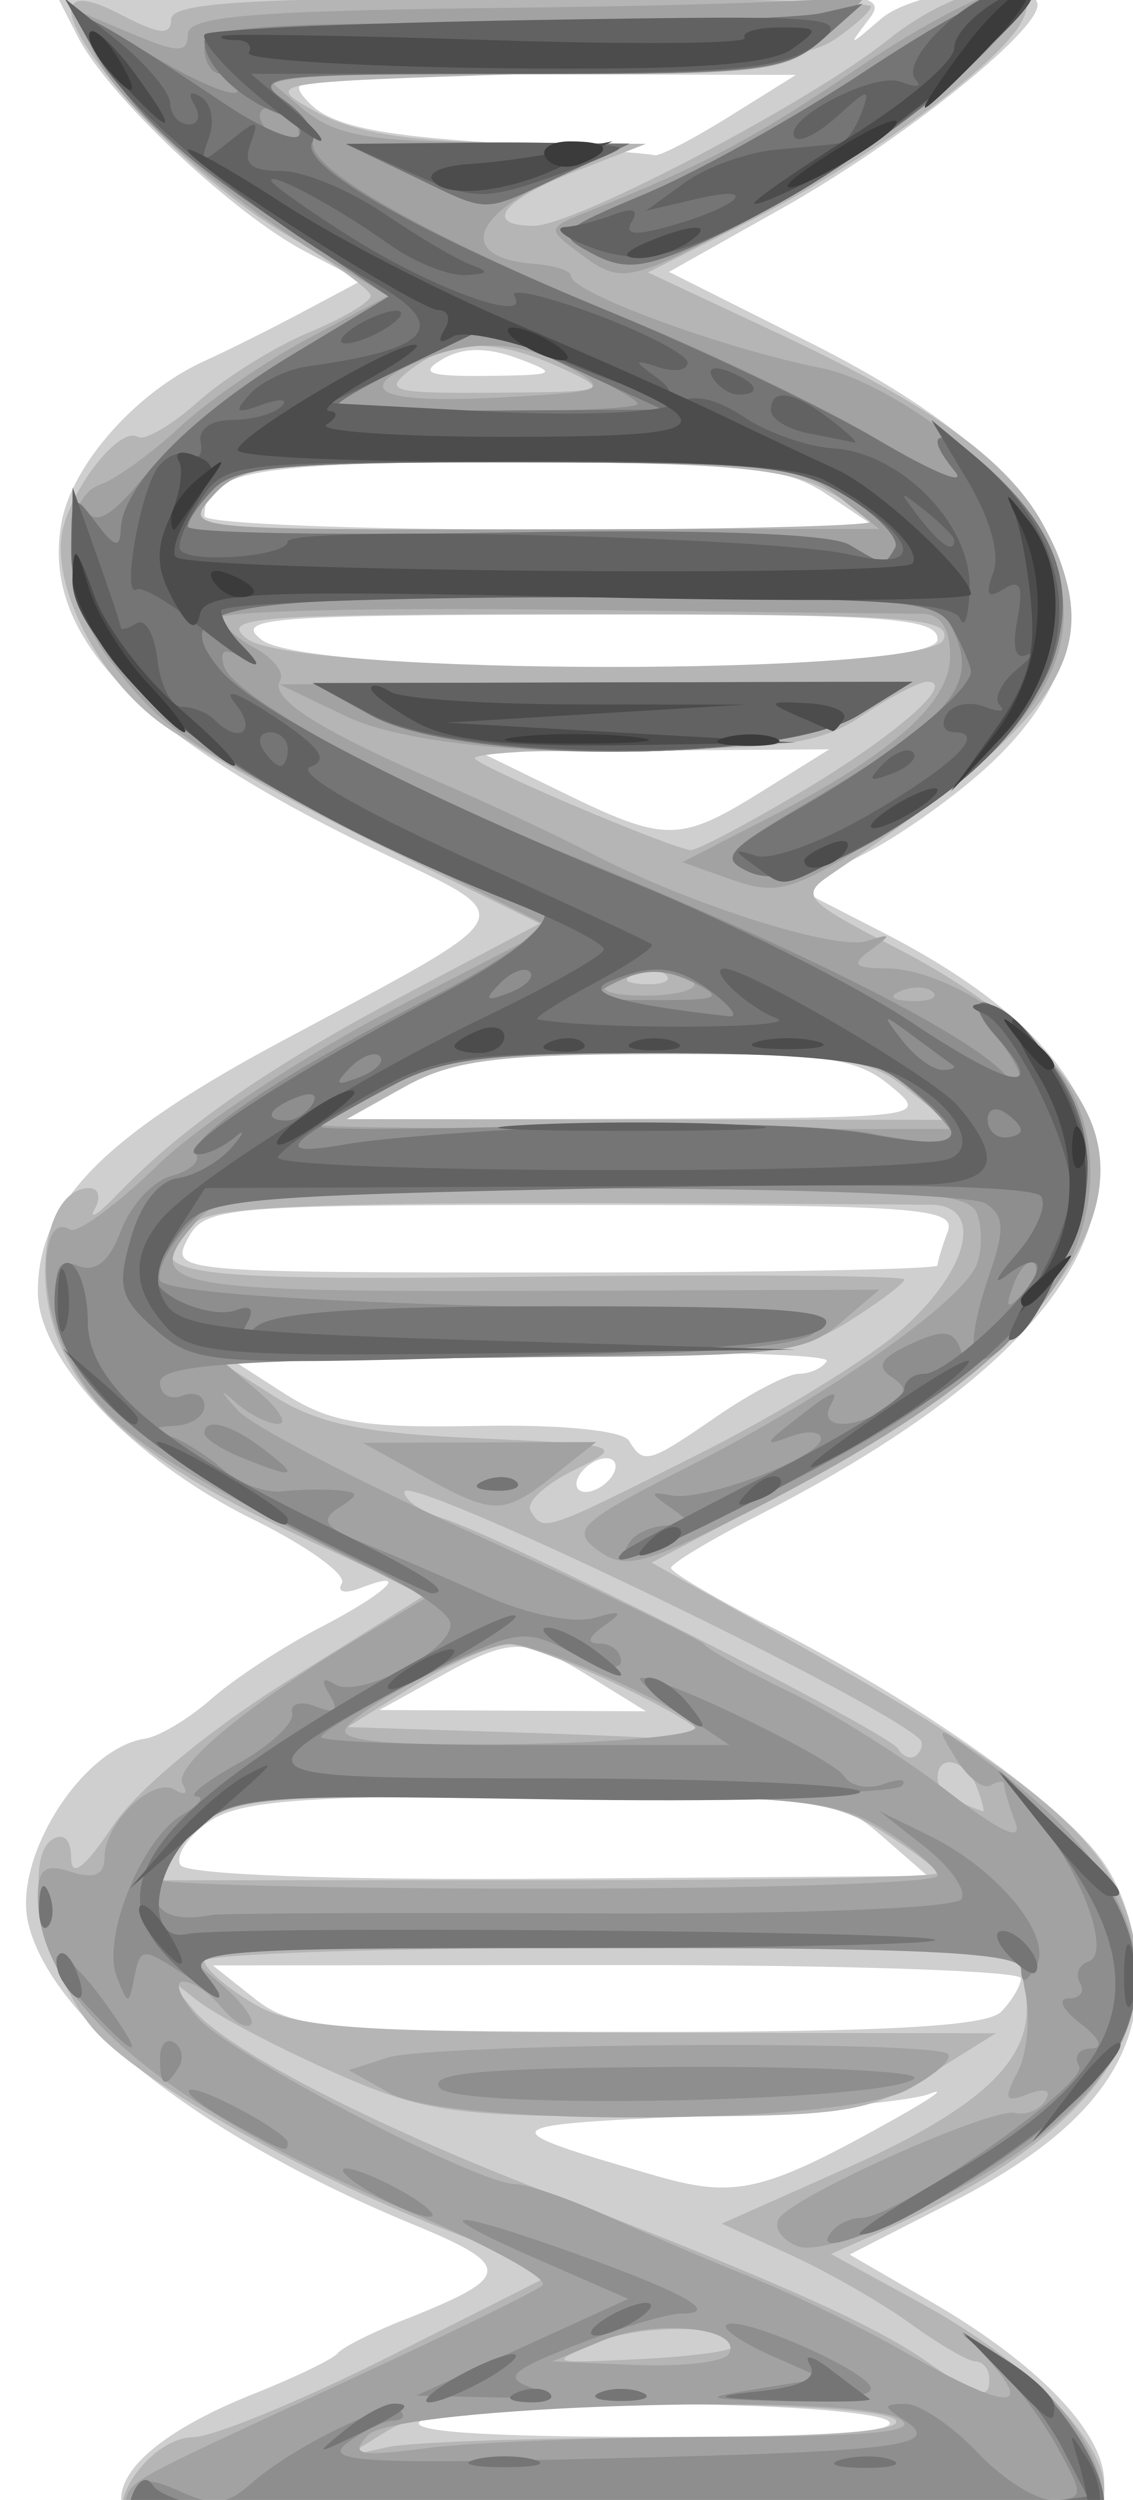 <?xml version="1.0" encoding="UTF-8" standalone="no"?>
<!-- Created with Inkscape (http://www.inkscape.org/) -->

<svg
   xmlns:svg="http://www.w3.org/2000/svg"
   xmlns="http://www.w3.org/2000/svg"
   version="1.1"
   width="68"
   height="150"
   id="svg2">
  <defs
     id="defs6" />
  <g
     transform="matrix(1,0,0,1.013,1.271,-0.634)"
     id="g2819">
    <path
       d="m 6,148.655 c 0,-1.981 2.911,-4.256 8,-6.252 2.475,-0.971 4.725,-2.047 5,-2.391 0.275,-0.344 2.075,-1.238 4,-1.986 6.517,-2.534 6.578,-3.177 0.531,-5.637 C 10.853,127.23 1.868,120.307 0.433,114.589 -0.538,110.719 3.639,104.17 7.435,103.612 c 0.844,-0.124 2.649,-1.194 4.012,-2.379 1.362,-1.185 4.294,-3.081 6.515,-4.214 4.023,-2.052 5.539,-3.533 2.374,-2.318 -0.916,0.352 -1.407,0.223 -1.092,-0.286 0.314,-0.509 -2.084,-2.215 -5.329,-3.792 C 6.726,87.132 1,81.155 1,77.145 1,71.92 4.83,68.018 15.5,62.37 30.589,54.383 30.178,55.204 21.215,50.936 6.857,44.099 1.171,38.234 2.424,31.554 3.067,28.125 6.925,23.832 11,22.009 c 1.375,-0.615 4.053,-1.935 5.951,-2.934 l 3.451,-1.816 -3.316,-1.715 C 12.695,13.274 5.209,6.306 3.398,2.802 L 1.949,0 27.097,0 C 50.897,0 52.172,0.094 50.89,1.75 49.599,3.417 49.633,3.417 51.596,1.75 53.737,-0.067 61,-0.707 61,0.922 61,2.543 52.72,9.048 45.69,12.95 l -6.81,3.78 8.541,4.231 c 15.854,7.854 19.664,16.509 10.903,24.771 -1.947,1.836 -5.385,4.28 -7.641,5.431 l -4.101,2.092 5.179,2.625 C 71.215,65.737 68.518,78.126 44.25,90.382 41.362,91.841 39,93.245 39,93.502 c 0,0.258 2.812,1.887 6.25,3.62 8.802,4.438 17.226,10.333 19.67,13.765 C 66.197,112.681 67,115.36 67,117.828 c 0,5.293 -3.442,9.357 -11.273,13.31 l -6.006,3.032 4.89,2.796 C 61.037,140.641 65,144.711 65,147.636 L 65,150 35.5,150 C 11.455,150 6,149.751 6,148.655 z M 52,144 c -0.825,-0.533 -7.125,-0.969 -14,-0.969 -6.875,0 -13.175,0.436 -14,0.969 -1.004,0.649 3.628,0.969 14,0.969 10.372,0 15.004,-0.321 14,-0.969 z m 0.5,-17.905 c 2.2,-1.217 3.1,-1.863 2,-1.436 -1.1,0.427 -7.4,1.016 -14,1.309 -12.343,0.547 -12.429,0.668 -2.5,3.511 4.885,1.399 6.562,1.008 14.5,-3.384 z M 58.8,119.8 c 0.66,-0.66 1.2,-1.56 1.2,-2 0,-0.44 -10.912,-0.79 -24.25,-0.778 L 11.5,117.044 14,119 c 2.294,1.794 4.194,1.957 23.05,1.978 C 51.726,120.994 57.943,120.657 58.8,119.8 z M 51.646,109.372 C 48.969,107.069 48.373,107 31.167,107 c -14.478,0 -18.132,0.287 -19.961,1.568 -1.232,0.863 -1.971,2.002 -1.643,2.532 0.358,0.58 9.416,0.9 22.718,0.803 l 22.122,-0.161 -2.757,-2.372 z M 34.226,99.996 C 30.24,97.566 29.445,97.566 25,100 l -3.5,1.916 8,0.038 8,0.038 -3.274,-1.996 z M 35.5,88 c 0.34,-0.55 0.168,-1 -0.382,-1 -0.55,0 -1.278,0.45 -1.618,1 -0.34,0.55 -0.168,1 0.382,1 0.55,0 1.278,-0.45 1.618,-1 z m 6.285,-3.5 c 2.023,-1.375 4.223,-2.5 4.888,-2.5 0.665,0 1.418,-0.338 1.674,-0.75 0.256,-0.412 -7.702,-0.617 -17.683,-0.455 l -18.148,0.295 3.287,2.081 c 2.727,1.727 4.714,2.053 11.66,1.917 4.889,-0.096 8.639,0.267 9.014,0.873 0.888,1.437 1.147,1.366 5.309,-1.462 z M 55,75.582 c 0,-0.23 0.273,-1.13 0.607,-2 C 56.149,72.168 53.814,72 33.642,72 12.094,72 11.022,72.091 10,74 8.944,75.973 9.24,76 31.965,76 44.634,76 55,75.812 55,75.582 z M 52.139,64.918 c -2.033,-1.652 -3.976,-1.912 -14,-1.876 C 28.564,63.076 25.879,63.426 23,65.016 l -3.5,1.932 17.5,-0.056 c 17.408,-0.056 17.488,-0.066 15.139,-1.974 z M 44.5,47.474 l 4,-2.464 -10.5,0.074 -10.5,0.074 5,2.408 c 6.185,2.979 7.024,2.973 12,-0.092 z M 55,38.5 c 0,-1.287 -3.014,-1.495 -21.25,-1.468 -18.903,0.028 -21.036,0.194 -19.309,1.5 C 17.352,40.733 55,40.704 55,38.5 z M 48.5,30 C 45.821,28.226 43.785,28.012 29.45,28.007 14.012,28 11,28.522 11,31.2 c 0,0.44 9.113,0.797 20.25,0.793 L 51.5,31.987 48.5,30 z M 29.788,21.85 c -1.826,-0.668 -3.296,-0.652 -4.5,0.049 -1.423,0.828 -0.869,1.03 2.712,0.992 4.154,-0.045 4.291,-0.125 1.788,-1.04 z M 42.5,7.526 46.5,5.062 31.036,5.031 C 16.31,5.001 15.655,5.084 17.317,6.75 18.622,8.059 21.387,8.645 28.281,9.075 33.352,9.391 37.725,9.726 38,9.819 c 0.275,0.094 2.3,-0.938 4.5,-2.293 z"
       id="path2835"
       style="fill:#cfcfcf" />
    <path
       d="m 6,149.434 c 0,-1.94 2.408,-4.435 4.285,-4.441 1.218,-0.004 6.637,-2.208 12.042,-4.899 l 9.827,-4.892 -5.827,-2.179 C 17.662,129.782 7.635,124.273 4.558,121.06 1.611,117.985 -0.065,110.776 1.886,109.571 2.546,109.162 3,109.611 3,110.673 c 0,1.218 0.801,0.612 2.502,-1.891 1.487,-2.188 5.805,-5.715 10.643,-8.692 l 8.141,-5.01 -7.393,-3.38 C 7.572,87.44 3.343,83.877 1.904,79.074 0.73,75.156 1.858,71 4.094,71 4.657,71 4.8,71.562 4.412,72.25 4.024,72.938 4.659,72.52 5.824,71.323 9.656,67.384 15.043,63.702 23.14,59.486 L 31.121,55.33 21.31,50.59 C 15.915,47.983 9.99,44.699 8.144,43.293 4.261,40.335 1.617,34.821 2.574,31.677 3.401,28.959 6.023,25.896 7.003,26.502 7.408,26.752 9.035,25.813 10.62,24.415 12.204,23.017 15.188,21.178 17.25,20.328 19.312,19.478 20.991,18.494 20.98,18.141 20.969,17.789 18.668,16.15 15.865,14.5 7.244,9.424 -1.849,-2.559 6,1.5 8.288,2.683 9,2.749 9,1.776 9.001,0.782 13.642,0.5 30.001,0.5 c 11.55,0 21,0.229 21,0.509 -2e-4,0.28 -1.013,1.18 -2.25,2 C 47.086,4.112 42.332,4.63 30.5,5 14.59,5.497 14.518,5.51 17.7,7.25 c 2.278,1.245 5.593,1.771 11.5,1.824 L 37.5,9.147 33.25,10.78 C 28.852,12.47 27.677,14 30.778,14 33.216,14 47.391,6.651 52.013,2.99 56.438,-0.515 61.729,-1.231 60.052,1.902 58.672,4.482 50.589,10.304 43.466,13.85 l -5.85,2.912 7.87,3.636 c 9.369,4.329 13.98,7.67 16.014,11.604 3.685,7.125 1.266,10.946 -12.953,20.46 -1.809,1.211 -1.518,1.526 4,4.327 6.378,3.238 10.806,7.319 11.911,10.976 1.917,6.342 -4.875,14.106 -18.576,21.234 l -8.047,4.186 9.332,5.16 c 11.43,6.321 16.503,10.119 18.39,13.768 4.098,7.925 -0.583,14.853 -14.008,20.733 l -2.949,1.292 5.449,2.939 C 60.313,140.456 65,145.138 65,148.016 65,149.95 64.255,150 35.5,150 19.275,150 6,149.745 6,149.434 z m 32.809,-4.421 C 48.09,145.005 52.901,144.649 52.5,144 52.135,143.409 46.28,143.014 38.191,143.035 27.719,143.063 23.912,143.43 22,144.598 l -2.5,1.527 2.5,-0.549 c 1.375,-0.302 8.939,-0.555 16.809,-0.563 z m 19.274,-3.68 C 58.038,140.875 57.663,140.499 57.25,140.498 c -0.412,-8.6e-4 -2.18,-1.021 -3.927,-2.266 -1.748,-1.246 -5,-3.081 -7.227,-4.078 l -4.05,-1.813 7.505,-3.298 c 8.4,-3.692 11.434,-6.671 10.7,-10.51 L 59.767,116 35.383,116 C 21.973,116 11,116.353 11,116.784 c 0,0.431 1.307,1.556 2.904,2.5 2.488,1.47 5.889,1.72 23.75,1.747 l 20.846,0.031 -4,2.464 c -3.706,2.283 -4.946,2.464 -16.875,2.469 -11.776,0.005 -13.398,-0.223 -19,-2.673 -3.369,-1.473 -7.025,-3.385 -8.125,-4.25 -1.961,-1.542 -1.965,-1.531 -0.195,0.568 2.029,2.405 10.724,6.846 21.195,10.826 13.516,5.137 19.632,7.823 22.802,10.012 3.221,2.225 3.935,2.386 3.782,0.856 z M 42.648,139.686 c 1.229,-1.228 -5.023,-1.538 -7.84,-0.389 -3.23,1.318 -3.223,1.322 2.076,1.079 2.925,-0.134 5.519,-0.445 5.764,-0.69 z M 55,111.582 c 0,-0.23 -1.516,-1.355 -3.368,-2.5 C 48.547,107.175 46.753,107 30.306,107 12.444,107 12.336,107.013 10,109.5 L 7.651,112 31.326,112 C 44.347,112 55,111.812 55,111.582 z M 57.362,106.5 C 56.734,104.866 55,104.437 55,105.917 c 0,0.759 0.701,1.276 2.719,2.004 0.12,0.043 -0.04,-0.596 -0.357,-1.421 z m -3.445,-2.871 C 51.041,101.066 23,87.796 23,88.997 c 0,0.477 1.012,1.173 2.25,1.546 3.556,1.071 26.754,12.654 27.383,13.672 0.312,0.505 0.822,0.663 1.134,0.351 0.312,-0.312 0.379,-0.734 0.15,-0.938 z M 41,103.517 c 0,-0.881 -9.902,-5.517 -11.717,-5.486 -0.981,0.017 -3.564,1.125 -5.742,2.463 l -3.958,2.432 10.458,0.326 c 5.752,0.18 10.571,0.421 10.708,0.537 0.138,0.116 0.25,-0.007 0.25,-0.272 z M 40.674,86.75 C 45.378,84.412 50.829,81.119 52.786,79.432 56.906,75.879 57.84,72.008 54.583,71.986 19.334,71.741 11.803,71.919 10.468,73.026 6.684,76.167 8.822,76.502 30.999,76.247 43.1,76.107 53,76.183 53,76.415 c 0,0.232 -1.516,1.358 -3.368,2.503 -3.073,1.899 -4.89,2.082 -20.75,2.085 L 11.5,81.007 15,83.219 c 2.755,1.741 5.391,2.295 12.389,2.601 8.755,0.383 8.842,0.412 5.764,1.902 -1.719,0.832 -2.88,1.91 -2.58,2.395 C 31.358,91.388 31.305,91.405 40.674,86.75 z M 53,65 C 50.832,63.304 48.909,63.047 38.5,63.064 28.584,63.08 25.892,63.417 23,65 l -3.5,1.916 18,0.02 18,0.02 L 53,65 z M 38.729,58.396 c -0.332,-0.332 -1.195,-0.368 -1.917,-0.079 -0.798,0.319 -0.561,0.556 0.604,0.604 1.054,0.043 1.645,-0.193 1.312,-0.525 z m 8.056,-10.849 c 5.66,-3.317 9.415,-6.554 7.587,-6.54 C 53.893,41.01 52.15,41.907 50.5,43 c -2.509,1.662 -4.703,1.988 -13.417,1.993 -5.729,0.004 -10.158,0.265 -9.843,0.581 0.672,0.672 11.932,5.367 12.956,5.402 0.383,0.013 3.348,-1.53 6.589,-3.43 z M 55.362,38.5 C 55.863,37.194 53.064,37 33.777,37 14.079,37 11.833,37.163 13.559,38.468 16.463,40.665 54.52,40.694 55.362,38.5 z M 51,31.526 c 0,-0.261 -1.328,-1.161 -2.95,-2 C 45.768,28.346 41.496,28 29.205,28 14.58,28 13.165,28.16 11.5,30 9.696,31.994 9.753,32 30.345,32 41.705,32 51,31.787 51,31.526 z M 32.5,22.464 c -3.932,-1.801 -6.674,-1.799 -9.059,0.004 -1.765,1.335 -1.305,1.464 5.059,1.419 6.741,-0.048 6.889,-0.1 4,-1.423 z"
       id="path2833"
       style="fill:#b5b5b5" />
    <path
       d="M 6.226,148.821 C 6.676,147.473 6.128,147.766 20,141.445 c 5.775,-2.632 10.854,-5.084 11.286,-5.451 0.432,-0.366 -3.168,-2.33 -8,-4.364 C 8.447,125.386 1,119.155 1,112.982 1,111.32 1.43,111.002 3,111.5 c 1.392,0.442 2,0.18 2,-0.861 0,-2.054 2.919,-4.807 4.235,-3.994 0.591,0.365 0.798,0.217 0.46,-0.33 -0.635,-1.028 3.913,-4.744 10.721,-8.758 L 24.333,95.248 16.974,91.555 C 7.018,86.559 4.539,84.656 2.564,80.494 0.978,77.152 1.222,72.401 2.926,73.454 3.356,73.72 5.734,71.996 8.21,69.624 10.686,67.251 17.008,63.119 22.259,60.441 l 9.547,-4.869 -10.653,-5.259 C 9.553,44.587 8.537,43.904 5.227,39.615 2.473,36.047 2.203,30.217 4.75,29.324 c 0.963,-0.337 3.1,-1.862 4.75,-3.387 1.65,-1.526 5.137,-3.899 7.748,-5.275 l 4.748,-2.501 -3.748,-2.248 C 12.006,12.17 6.054,7.005 4.485,3.972 L 3.002,1.103 6.501,2.565 C 9.406,3.779 10,3.796 10,2.664 10,1.567 13.843,1.259 29.703,1.084 40.54,0.965 49.877,0.636 50.453,0.353 51.029,0.07 50.237,1 48.694,2.419 c -2.764,2.542 -3.041,2.581 -18.5,2.614 L 14.5,5.067 16.861,7.033 c 1.931,1.608 3.935,1.978 11,2.028 L 36.5,9.123 31.763,11.311 c -4.939,2.282 -5.374,4.616 -0.923,4.952 C 32.028,16.352 33,16.67 33,16.969 c 0,0.988 9.089,4.291 15.02,5.458 4.309,0.848 11.681,6.424 13.466,10.185 2.915,6.144 0.082,11.182 -9.802,17.432 -5.306,3.355 -6.273,3.647 -8.973,2.706 L 39.686,51.695 44.593,49.204 C 52.281,45.302 55.75,42.277 55.75,39.477 c 0,-1.614 -0.566,-2.481 -1.625,-2.49 -0.894,-0.007 -10.738,-0.12 -21.875,-0.25 -11.138,-0.13 -20.25,0.085 -20.25,0.478 2.68e-4,0.393 0.913,1.203 2.028,1.8 1.115,0.597 1.794,1.464 1.509,1.926 -0.646,1.044 2.332,2.922 9.463,5.967 3.025,1.292 7.167,3.208 9.204,4.258 5.882,3.033 14.702,5.797 16.577,5.196 1.46,-0.468 1.493,-0.388 0.219,0.528 -1.23,0.885 -1.051,1.082 1,1.098 3.214,0.024 8.428,3.209 10.546,6.441 2.487,3.796 2.096,9.041 -0.976,13.068 -3.165,4.149 -8.663,8.029 -18.097,12.771 -6.1,3.066 -7.267,3.356 -8.853,2.196 C 32.961,91.251 33.467,90.792 40.147,87.444 48.514,83.251 56.52,77.693 57.365,75.491 57.68,74.671 57.678,73.325 57.362,72.5 56.874,71.229 53.393,71 34.548,71 13.801,71 12.192,71.13 10.552,72.942 7.023,76.842 8.55,77.159 30.526,77.088 L 51.5,77.02 49.139,79.01 C 46.979,80.831 45.292,81 29.278,81 l -17.5,0 2.361,1.967 c 1.298,1.082 1.888,1.982 1.311,2 -0.578,0.018 -1.702,-0.526 -2.5,-1.21 -1.099,-0.942 -1.087,-0.842 0.05,0.412 0.825,0.91 7.35,4.267 14.5,7.459 7.15,3.192 13.225,6.075 13.5,6.407 0.275,0.331 2.604,1.608 5.176,2.837 2.572,1.229 6.814,3.867 9.426,5.861 3.155,2.409 4.523,3.035 4.074,1.865 C 59.304,107.629 59,106.622 59,106.359 c 0,-0.262 -0.36,-0.255 -0.8,0.017 -0.44,0.272 -1.381,-0.437 -2.092,-1.574 -1.286,-2.059 -1.278,-2.059 1.683,0.05 12.914,9.196 12.147,18.381 -2.149,25.74 -4.549,2.342 -7.95,3.505 -9.033,3.089 -0.955,-0.367 -1.468,-1.101 -1.14,-1.633 0.828,-1.339 12.745,-6.6 14.196,-6.267 0.651,0.149 1.465,-0.185 1.81,-0.743 0.378,-0.612 -0.036,-0.761 -1.041,-0.375 -1.383,0.531 -1.493,0.314 -0.645,-1.272 0.563,-1.052 0.788,-3.145 0.5,-4.652 L 59.767,116 34.633,116.033 9.5,116.067 l 2.392,1.992 c 1.315,1.095 2.167,2.216 1.893,2.491 -0.275,0.275 -1.068,-0.187 -1.764,-1.025 C 11.324,118.686 10.29,118 9.723,118 c -0.568,0 -0.175,0.962 0.872,2.138 1.955,2.194 16.786,9.862 19.075,9.862 0.702,0 3.201,0.857 5.553,1.904 2.352,1.047 6.302,2.707 8.777,3.689 2.475,0.982 6.511,2.925 8.969,4.319 5.843,3.314 7.791,3.613 5.367,0.823 -1.71,-1.968 -1.608,-1.955 1.483,0.193 C 62.789,142.992 65,146.465 65,149.065 65,149.624 53.099,150 35.417,150 13.151,150 5.931,149.708 6.226,148.821 z m 35.663,-3.852 c 9.242,-0.022 12.132,-0.309 10.819,-1.073 -2.764,-1.609 -30.271,-0.761 -31.911,0.983 -1.096,1.166 -0.54,1.282 3.592,0.75 2.689,-0.346 10.564,-0.643 17.5,-0.66 z m 0.57,-4.904 c 0.949,-1.536 -4.339,-2.121 -7.502,-0.829 L 31.866,140.5 l 5.033,0.209 c 2.768,0.115 5.27,-0.174 5.56,-0.643 z m 12.541,-28.331 c -2.71e-4,-0.421 -1.463,-1.656 -3.25,-2.746 -2.92,-1.781 -5.07,-1.982 -21.186,-1.985 -17.041,-0.004 -18.051,0.105 -20.25,2.171 -1.273,1.196 -2.314,2.433 -2.314,2.75 4.791e-4,0.317 10.576,0.576 23.5,0.576 12.925,0 23.499,-0.344 23.499,-0.765 z M 40.446,102.913 C 39.758,101.799 31.164,98 29.333,98 c -1.838,0 -9.006,3.662 -9.854,5.034 -0.451,0.73 2.815,1.011 10.42,0.898 6.092,-0.09 10.839,-0.55 10.548,-1.02 z M 53.504,65.25 C 51.094,63.176 49.909,63 38.404,63 c -10.552,0 -13.097,0.313 -16.444,2.02 -2.178,1.111 -3.96,2.124 -3.96,2.25 -9e-5,0.126 8.577,0.23 19.06,0.23 l 19.06,0 -2.615,-2.25 z M 40.376,58.8 C 39.748,57.783 36.876,57.792 35.265,58.815 34.529,59.283 35.412,59.6 37.45,59.6 c 1.881,0 3.198,-0.36 2.926,-0.8 z m 14.353,0.596 c -0.332,-0.332 -1.195,-0.368 -1.917,-0.079 -0.798,0.319 -0.561,0.556 0.604,0.604 1.054,0.043 1.645,-0.193 1.312,-0.525 z M 49,30 C 46.751,28.241 44.835,28.042 29.905,28.022 14.564,28.002 13.173,28.151 11.5,30 9.695,31.994 9.753,32 30.595,31.978 L 51.5,31.956 49,30 z M 32.965,22.436 c -3.068,-1.699 -6.109,-1.783 -9.446,-0.262 -3.681,1.677 -1.691,2.38 5.595,1.977 5.95,-0.329 6.173,-0.429 3.851,-1.715 z m -10.888,102.151 -2.423,-1.342 2.32,-0.736 c 2.7,-0.857 32.815,-1.052 33.649,-0.218 0.309,0.309 -0.807,1.27 -2.481,2.136 -4.015,2.076 -27.39,2.197 -31.066,0.161 z M 24,88 l -3.5,-1.916 7,-0.02 7,-0.02 L 32,88 c -3.069,2.401 -3.614,2.401 -8,0 z m -4.5,-44.945 -4,-1.893 19,-0.077 19,-0.077 -3.274,1.996 C 45.555,45.852 25.481,45.885 19.5,43.055 z M 33.441,15.575 C 31.555,14.19 31.57,14.122 34,13.162 41.03,10.385 44.075,8.785 50.328,4.586 54.084,2.064 58.115,0 59.286,0 62.935,0 53.982,8.092 45.091,12.829 36.303,17.512 36.133,17.551 33.441,15.575 z"
       id="path2831"
       style="fill:#a2a2a2" />
    <path
       d="m 6.615,148.56 c 0.438,-1.143 1.051,-1.213 2.965,-0.341 1.902,0.867 2.782,0.774 4.166,-0.439 2.532,-2.22 8.341,-5.026 9.014,-4.353 0.316,0.316 0.135,0.574 -0.402,0.574 -0.537,0 -1.791,0.596 -2.788,1.325 -1.523,1.114 0.875,1.262 15.059,0.932 18.199,-0.424 20.79,-0.748 18.343,-2.296 -1.274,-0.806 -1.262,-0.933 0.091,-0.946 0.86,-0.008 2.826,1.303 4.369,2.914 1.543,1.611 3.623,2.867 4.621,2.792 1.723,-0.13 1.73,-0.289 0.131,-3.151 C 61.258,143.912 59.6,141.729 58.5,140.719 c -1.95,-1.791 -1.93,-1.794 0.801,-0.13 C 61.957,142.208 65,146.673 65,148.95 65,149.659 55.44,150 35.531,150 10.291,150 6.142,149.793 6.615,148.56 z m 23.457,-8.898 6.362,-2.864 -5.467,-2.359 c -6.882,-2.969 -5.586,-3.117 2.43,-0.277 6.455,2.287 8.616,3.505 6.217,3.505 -0.799,0 -3.609,0.823 -6.244,1.83 -3.924,1.499 -4.436,1.957 -2.831,2.532 1.24,0.444 0.345,0.665 -2.434,0.6 l -4.395,-0.102 6.362,-2.864 z M 34.75,142.338 c 0.688,-0.277 1.812,-0.277 2.5,0 0.688,0.277 0.125,0.504 -1.25,0.504 -1.375,0 -1.938,-0.227 -1.25,-0.504 z M 44.3,142.108 48.1,141.5 44.993,140.141 c -1.709,-0.748 -2.913,-1.554 -2.675,-1.792 C 43.006,137.66 51,141.122 51,142.109 c 0,0.49 -2.362,0.828 -5.25,0.75 -4.937,-0.133 -5.023,-0.178 -1.45,-0.75 z m 4.202,-9.111 C 48.841,132.449 49.697,132 50.404,132 c 2.175,0 13.738,-7.961 13.089,-9.012 -0.336,-0.544 -0.022,-1.003 0.698,-1.02 0.807,-0.02 0.565,-0.594 -0.632,-1.5 C 62.491,119.661 62.18,119 62.868,119 c 0.688,0 0.996,-0.412 0.685,-0.915 -0.311,-0.503 -0.084,-1.075 0.503,-1.271 1.425,-0.475 -0.473,-5.483 -3.342,-8.815 -1.184,-1.375 -0.446,-0.884 1.64,1.09 5.17,4.894 5.976,10.174 2.232,14.624 -2.625,3.119 -9.095,7.388 -14.06,9.275 -1.745,0.664 -2.433,0.666 -2.026,0.007 z M 21,130.5 c -1.375,-0.786 -2.05,-1.429 -1.5,-1.429 0.55,0 2.125,0.643 3.5,1.429 1.375,0.786 2.05,1.429 1.5,1.429 -0.55,0 -2.125,-0.643 -3.5,-1.429 z m -8.25,-4.072 C 9.012,124.4 9.239,123.555 13,125.5 c 1.65,0.853 3,1.765 3,2.026 0,0.643 -0.107,0.607 -3.25,-1.098 z m 12.4,-2.108 c -0.841,-0.903 2.46,-1.2 14.055,-1.263 8.335,-0.045 14.812,0.261 14.395,0.68 -1.361,1.369 -27.226,1.898 -28.45,0.583 z M 8.333,122.544 c 0,-0.801 0.382,-1.22 0.85,-0.931 0.467,0.289 0.591,0.944 0.274,1.456 -0.809,1.308 -1.124,1.161 -1.124,-0.525 z m -4.33,-3.04 c -1.29,-1.373 -2.124,-2.717 -1.853,-2.988 0.27,-0.27 1.486,0.853 2.701,2.496 2.691,3.64 2.315,3.858 -0.847,0.492 z m 1.727,-1.81 c -0.902,-2.291 1.506,-8.155 3.926,-9.562 1.014,-0.589 1.401,-1.085 0.859,-1.102 -0.541,-0.017 0.584,-0.891 2.5,-1.943 1.916,-1.052 3.377,-2.386 3.246,-2.964 -0.134,-0.593 0.483,-0.775 1.414,-0.418 1.197,0.459 1.427,0.269 0.833,-0.691 -0.537,-0.869 -0.432,-1.085 0.307,-0.629 1.523,0.941 7.41,-2.201 6.923,-3.695 -0.214,-0.655 -2.605,-2.236 -5.314,-3.513 C 11.485,88.965 4.999,84.64 5.254,83.064 5.389,82.228 4.825,81.535 4,81.522 3.045,81.508 2.386,80.321 2.187,78.257 1.938,75.67 2.187,75.135 3.423,75.609 4.48,76.014 5.298,75.345 5.998,73.505 6.562,72.021 7.914,70.574 9.001,70.29 10.088,70.005 10.765,69.429 10.505,69.008 9.893,68.017 15.804,64.131 24.87,59.566 31.192,56.382 33.275,54 29.737,54 29.107,54 24.486,52.003 19.468,49.561 8.247,44.103 2.992,38.892 3.015,33.247 c 0.01,-2.392 0.317,-3.271 0.85,-2.431 0.623,0.983 1.569,0.422 3.735,-2.216 1.595,-1.943 5.501,-5.079 8.68,-6.969 l 5.78,-3.437 -7.005,-4.657 C 8.881,9.432 6.273,6.86 3.596,2.236 3.194,1.541 5.145,2.317 7.932,3.96 10.72,5.604 13,6.51 13,5.974 13,5.438 12.55,5 12,5 11.45,5 11,4.325 11,3.5 11,2.225 13.589,1.998 28.25,1.986 37.737,1.979 46.625,1.72 48,1.41 L 50.5,0.848 48.139,2.924 C 45.959,4.841 44.55,5 29.698,5 15.565,5 13.853,5.172 15.559,6.419 16.626,7.2 17.5,8.436 17.5,9.165 c 0,1.677 7.417,5.738 18.993,10.401 4.946,1.992 11.668,5.19 14.938,7.106 3.27,1.916 5.346,2.763 4.615,1.881 -2.238,-2.696 -0.618,-2.641 2.315,0.079 3.848,3.568 4.947,6.906 3.609,10.961 C 59.967,45.659 47.798,54.108 43.698,52.279 41.89,51.472 42.252,51.038 47.087,48.222 56.016,43.02 57.578,41.149 55.83,37.75 55.015,36.166 52.898,36 33.465,36 21.659,36 12,36.36 12,36.8 c 0,0.44 0.562,1.406 1.25,2.147 1.01,1.088 0.985,1.196 -0.13,0.561 -0.936,-0.533 -1.238,-0.339 -0.939,0.603 0.56,1.762 9.973,6.861 20.318,11.005 14.436,5.782 25.055,11.099 26.735,13.385 0.404,0.55 0.742,0.585 0.75,0.079 0.008,-0.507 -0.729,-1.744 -1.64,-2.75 C 57.435,60.823 57.17,60 57.756,60 c 0.586,0 2.231,1.385 3.655,3.077 3.423,4.068 3.442,9.203 0.053,14.191 -3.839,5.65 -5.511,5.034 -3.329,-1.226 0.911,-2.614 0.862,-3.43 -0.25,-4.134 -0.762,-0.483 -11.38,-0.884 -23.596,-0.893 -21.621,-0.015 -22.266,0.043 -24.265,2.189 -1.13,1.213 -1.898,2.675 -1.707,3.25 0.219,0.659 7.888,1.23 20.765,1.545 16.566,0.406 20.023,0.727 18.324,1.701 -1.391,0.798 -8.298,1.256 -20.583,1.364 -14.352,0.126 -18.49,0.451 -18.49,1.453 0,0.71 0.6,1.06 1.333,0.779 C 10.4,83.016 11,83.284 11,83.893 c 0,0.609 -0.787,1.143 -1.75,1.186 -1.385,0.062 -1.437,0.194 -0.25,0.63 0.825,0.303 2.249,1.203 3.164,1.998 0.915,0.796 2.49,1.36 3.5,1.254 1.01,-0.106 2.511,-0.134 3.336,-0.062 1.297,0.113 1.304,0.254 0.052,1.046 -1.143,0.723 -0.827,1.162 1.5,2.085 1.621,0.643 4.905,2.04 7.298,3.104 2.447,1.089 5.291,1.672 6.5,1.334 1.705,-0.477 1.84,-0.384 0.65,0.449 -1.015,0.711 -1.096,1.055 -0.25,1.066 0.688,0.008 1.25,0.477 1.25,1.041 0,0.585 -1.284,0.361 -2.989,-0.52 -2.847,-1.472 -3.275,-1.401 -9,1.489 C 20.705,101.663 18,103.247 18,103.514 c 0,0.267 5.513,0.483 12.25,0.479 L 42.5,103.987 39.5,102 c -1.65,-1.093 -2.675,-1.99 -2.279,-1.993 1.481,-0.014 11.548,4.811 12.183,5.838 0.363,0.587 1.433,0.791 2.378,0.452 0.945,-0.339 1.42,-0.284 1.057,0.122 -0.364,0.406 -9.543,0.686 -20.398,0.624 -19.064,-0.11 -19.816,-0.038 -22.089,2.096 -3.465,3.256 -2.922,5.695 1.096,4.914 0.521,-0.101 10.725,-0.142 22.674,-0.091 12.594,0.054 21.97,-0.302 22.307,-0.847 0.32,-0.517 -0.659,-1.901 -2.174,-3.076 L 51.5,107.903 l 3,1.453 c 4.184,2.027 7.494,6.044 6.401,7.77 -0.632,0.998 -0.874,1.032 -0.886,0.124 -0.012,-0.966 -5.715,-1.25 -25.138,-1.25 -23.375,0 -25.027,0.116 -23.75,1.675 1.236,1.508 1.108,1.502 -1.293,-0.059 -2.542,-1.654 -2.682,-1.651 -3.03,0.075 -0.351,1.743 -0.39,1.743 -1.075,0.004 z M 60.807,75.474 c -0.308,-0.308 -0.867,0.247 -1.243,1.233 -0.543,1.425 -0.428,1.54 0.56,0.56 0.683,-0.678 0.991,-1.485 0.683,-1.793 z M 53.694,65.415 C 51.052,63.14 50.162,63 38.404,63 27.852,63 25.308,63.313 21.96,65.02 19.782,66.132 18,67.191 18,67.375 c 0,0.184 6.412,0.147 14.25,-0.081 7.838,-0.228 16.275,-0.017 18.75,0.471 2.475,0.487 4.725,0.701 5,0.476 0.275,-0.225 -0.763,-1.497 -2.306,-2.825 z M 40.25,58.78 c -1.618,-0.78 -2.882,-0.78 -4.5,0 -1.976,0.953 -1.701,1.085 2.25,1.085 3.951,0 4.226,-0.132 2.25,-1.085 z M 52.447,33.085 c 0.311,-0.503 -0.953,-1.853 -2.809,-3 C 46.573,28.191 44.745,28 29.703,28 15.982,28 12.873,28.269 11.571,29.571 c -0.864,0.864 -1.572,1.877 -1.572,2.25 -5.609e-4,0.373 8.527,0.531 18.951,0.351 11.99,-0.207 19.613,0.057 20.751,0.72 2.231,1.298 2.07,1.287 2.746,0.193 z M 37,24.547 C 37,24.298 34.945,23.184 32.433,22.073 l -4.567,-2.02 -4.433,2.084 C 20.995,23.283 19,24.396 19,24.61 19,24.825 23.05,25 28,25 c 4.95,0 9,-0.204 9,-0.453 z M 16.5,8 C 16.16,7.45 15.432,7 14.882,7 14.332,7 14.16,7.45 14.5,8 c 0.34,0.55 1.068,1 1.618,1 0.55,0 0.722,-0.45 0.382,-1 z M 1.079,113.417 c 0.048,-1.165 0.285,-1.402 0.604,-0.604 0.289,0.722 0.253,1.584 -0.079,1.917 -0.332,0.332 -0.569,-0.258 -0.525,-1.312 z M 36.5,92 c 0.34,-0.55 1.379,-1.007 2.309,-1.015 C 40.273,90.971 40.299,90.832 39,89.943 37.686,89.044 37.695,88.953 39.072,89.208 40.997,89.565 48,86.927 48,85.845 c 0,-0.43 -0.787,-0.499 -1.75,-0.154 -1.886,0.677 -1.777,0.519 1.192,-1.724 1.214,-0.917 1.661,-0.999 1.191,-0.217 -0.903,1.503 1.211,1.65 3.367,0.235 1.186,-0.779 1.233,-1.157 0.222,-1.811 -0.936,-0.605 -0.623,-1.125 1.166,-1.94 1.936,-0.882 2.556,-0.822 2.983,0.291 0.659,1.718 -2.524,4.048 -12.096,8.851 C 36.6,93.226 35.516,93.592 36.5,92 z m -8.688,-3.683 c 0.722,-0.289 1.584,-0.253 1.917,0.079 0.332,0.332 -0.258,0.569 -1.312,0.525 -1.165,-0.048 -1.402,-0.285 -0.604,-0.604 z M 13.25,86.969 C 12.012,86.471 11,85.825 11,85.532 c 0,-0.971 1.592,-0.552 3.559,0.936 2.212,1.673 1.903,1.792 -1.309,0.501 z M 21,43 l -3.5,-1.916 18,-0.038 18,-0.038 -3.274,1.996 C 45.534,45.864 26.228,45.862 21,43 z M 34.207,15.611 c -2.169,-1.161 -2.019,-1.321 3.31,-3.53 3.07,-1.273 8.949,-4.511 13.063,-7.197 9.216,-6.017 12.413,-6.51 7.131,-1.1 -3.864,3.957 -11.741,9.107 -17.722,11.587 -2.82,1.169 -3.957,1.217 -5.782,0.24 z M 23.5,11.055 19.5,9.162 28,9.155 36.5,9.148 32.5,11 c -4.973,2.302 -4.26,2.298 -9,0.055 z"
       id="path2829"
       style="fill:#8e8e8e" />
    <path
       d="m 6.671,148.416 c 0.35,-0.911 0.871,-1.158 1.227,-0.581 0.341,0.551 2.191,1.192 4.111,1.424 3.002,0.362 2.83,0.444 -1.227,0.581 -3.931,0.133 -4.617,-0.104 -4.111,-1.424 z M 16.812,149.317 c 0.722,-0.289 1.584,-0.253 1.917,0.079 0.332,0.332 -0.258,0.569 -1.312,0.525 -1.165,-0.048 -1.402,-0.285 -0.604,-0.604 z m 8.457,-0.01 c 0.973,-0.254 2.323,-0.237 3,0.037 0.677,0.274 -0.119,0.481 -1.769,0.461 -1.65,-0.02 -2.204,-0.244 -1.231,-0.498 z M 36.75,149.26 c 3.438,-0.195 9.062,-0.195 12.5,0 3.438,0.195 0.625,0.355 -6.25,0.355 -6.875,0 -9.688,-0.16 -6.25,-0.355 z M 59.744,149.1 63.989,148.5 62.516,145.678 c -0.81,-1.552 -2.495,-3.716 -3.744,-4.809 L 56.5,138.881 l 2.801,1.708 C 61.957,142.208 65,146.673 65,148.95 c 0,0.607 -2.005,0.986 -4.75,0.899 l -4.75,-0.15 4.244,-0.6 z M 27.25,146.311 c 0.963,-0.252 2.538,-0.252 3.5,0 0.963,0.252 0.175,0.457 -1.75,0.457 -1.925,0 -2.712,-0.206 -1.75,-0.457 z m 22.019,-0.004 c 0.973,-0.254 2.323,-0.237 3,0.037 0.677,0.274 -0.119,0.481 -1.769,0.461 -1.65,-0.02 -2.204,-0.244 -1.231,-0.498 z M 19.441,144.555 C 20.509,143.7 21.821,143 22.358,143 c 1.271,0 0.703,0.462 -2.358,1.92 -2.357,1.123 -2.389,1.102 -0.559,-0.365 z M 26,141.5 c 1.375,-0.786 2.95,-1.429 3.5,-1.429 0.55,0 -0.125,0.643 -1.5,1.429 -1.375,0.786 -2.95,1.429 -3.5,1.429 -0.55,0 0.125,-0.643 1.5,-1.429 z m 3.812,0.817 c 0.722,-0.289 1.584,-0.253 1.917,0.079 0.332,0.332 -0.258,0.569 -1.312,0.525 -1.165,-0.048 -1.402,-0.285 -0.604,-0.604 z m 4.938,0.021 c 0.688,-0.277 1.812,-0.277 2.5,0 0.688,0.277 0.125,0.504 -1.25,0.504 -1.375,0 -1.938,-0.227 -1.25,-0.504 z m 9.521,-0.067 c 2.578,-0.269 3.545,-0.769 3.058,-1.582 -0.392,-0.654 0.161,-0.528 1.229,0.279 1.068,0.807 2.129,1.594 2.359,1.75 0.229,0.156 -2.021,0.207 -5,0.115 -4.34,-0.135 -4.667,-0.246 -1.646,-0.562 z M 35,138 c 0.825,-0.533 1.95,-0.969 2.5,-0.969 0.55,0 0.325,0.436 -0.5,0.969 -0.825,0.533 -1.95,0.969 -2.5,0.969 -0.55,0 -0.325,-0.436 0.5,-0.969 z m 20.705,-8.548 c 11.023,-6.248 12.652,-11.549 6.129,-19.938 L 58.713,105.5 l 3.717,3.59 c 5.109,4.934 5.872,10.209 2.122,14.665 -2.471,2.937 -12.189,9.264 -14.174,9.229 -0.483,-0.008 1.914,-1.598 5.327,-3.533 z M 2.459,117.933 c -0.363,-0.587 -0.445,-1.281 -0.183,-1.543 0.262,-0.262 0.743,0.218 1.069,1.067 0.676,1.762 0.1,2.072 -0.886,0.477 z m 6.73,-0.972 C 5.144,113.193 6.968,109.411 15.5,103.871 c 5.651,-3.669 13.736,-7.968 14.17,-7.534 0.201,0.201 -2.23,1.756 -5.402,3.454 -11.687,6.258 -11.837,6.142 7.923,6.177 9.73,0.018 17.9,0.369 18.156,0.782 0.256,0.412 -8.106,0.618 -18.581,0.457 -18.588,-0.286 -19.104,-0.239 -21.448,1.963 -2.56,2.405 -2.797,6.557 -0.343,6.012 2.261,-0.502 44.364,-0.178 44.887,0.346 C 55.121,115.788 45.078,116 32.544,116 12.401,116 9.9,116.174 11,117.5 c 1.79,2.156 0.749,1.847 -1.811,-0.539 z m 50.022,-0.562 C 58.501,115.63 58.362,115 58.902,115 c 1.038,0 2.542,1.902 1.949,2.466 -0.193,0.183 -0.93,-0.297 -1.64,-1.067 z M 1.079,113.417 c 0.048,-1.165 0.285,-1.402 0.604,-0.604 0.289,0.722 0.253,1.584 -0.079,1.917 -0.332,0.332 -0.569,-0.258 -0.525,-1.312 z M 38.559,101.468 C 37.491,100.661 37.099,100 37.686,100 c 0.588,0 1.629,0.675 2.314,1.5 1.557,1.876 1.067,1.866 -1.441,-0.032 z M 33,98.5 c -1.375,-0.786 -2.024,-1.445 -1.441,-1.465 0.582,-0.019 1.932,0.625 3,1.433 C 37.028,100.336 36.239,100.352 33,98.5 z M 16.229,90.995 C 6.728,86.239 2,81.839 2,77.751 2,76.093 2.422,75.143 3,75.5 3.55,75.84 4,77.376 4,78.914 4,82.521 8.191,86.122 17.75,90.728 24.07,93.774 26.041,95 24.616,95 c -0.211,0 -3.985,-1.802 -8.386,-4.005 z m 19.886,1.556 c 0.247,-0.247 4.147,-2.3 8.667,-4.562 C 49.302,85.727 53,83.454 53,82.938 53,82.422 53.538,82 54.195,82 55.628,82 61,77.019 61,75.69 c 0,-0.514 -0.787,-0.331 -1.75,0.407 -0.994,0.762 -0.798,0.268 0.454,-1.143 1.212,-1.367 1.887,-2.928 1.5,-3.47 C 60.758,70.861 51.45,70.683 35.791,71 12.567,71.47 10.992,71.62 9.573,73.5 c -0.83,1.1 -1.524,2.322 -1.541,2.715 -0.051,1.149 3.342,2.56 4.857,2.02 0.95,-0.338 1.141,-0.059 0.603,0.885 C 12.858,80.235 12.966,80.26 14.053,79.25 15.021,78.352 20.185,78 32.4,78 45.998,78 49.151,78.25 48.153,79.25 47.288,80.118 41.352,80.653 28.715,81 11.277,81.479 10.421,81.413 8.076,79.392 5.933,77.546 5.747,76.875 6.575,73.986 7.159,71.952 8.244,70.581 9.408,70.411 10.446,70.258 11.905,69.43 12.651,68.57 13.397,67.711 13.466,67.456 12.804,68.004 12.142,68.552 11.179,69 10.665,69 8.754,69 15.715,64.466 25.289,59.475 31.269,56.357 33.184,54 29.737,54 29.107,54 24.486,52.003 19.468,49.561 8.312,44.134 3,38.891 3,33.306 3,29.848 3.092,29.739 4.468,31.559 5.588,33.039 5.945,33.144 5.973,32 6.036,29.448 10.239,25.218 16.28,21.628 l 5.78,-3.435 -7.005,-4.657 C 8.846,9.409 6.298,6.888 3.541,2.146 2.73,0.752 4.649,1.777 12.268,6.809 14.341,8.177 16.317,9.016 16.661,8.672 17.005,8.328 16.434,7.724 15.393,7.329 13.019,6.429 11,4.473 11,3.071 11,2.351 16.658,1.996 28.25,1.986 37.737,1.979 46.625,1.72 48,1.41 L 50.5,0.848 48.139,2.924 C 45.958,4.842 44.55,5 29.667,5 14.748,5 13.721,5.116 15.794,6.568 17.026,7.431 17.784,8.54 17.48,9.033 16.635,10.4 23.375,14.217 35,18.952 c 5.775,2.352 13.172,5.836 16.438,7.741 3.266,1.905 5.339,2.743 4.607,1.861 -2.238,-2.696 -0.618,-2.641 2.315,0.079 3.848,3.568 4.947,6.906 3.609,10.961 C 59.967,45.659 47.798,54.108 43.698,52.279 41.893,51.473 42.26,51.041 47.087,48.289 52.207,45.37 57,41.553 57,40.395 57,40.106 56.534,38.998 55.965,37.934 54.992,36.116 53.668,36 33.923,36 11.457,36 8.796,36.518 11.928,40.281 13.918,42.673 23.521,47.55 37,53.014 c 5.775,2.341 13.153,6.005 16.396,8.142 6.075,4.003 8.299,4.373 5.11,0.849 C 57.507,60.903 57.17,60 57.756,60 c 0.586,0 2.231,1.385 3.655,3.077 4.939,5.87 2.712,13.634 -5.619,19.595 -5.769,4.127 -22.148,12.351 -19.676,9.879 z M 34.673,67.292 c 6.145,-0.225 13.458,0.005 16.25,0.513 5.686,1.033 6.323,0.321 2.442,-2.732 C 51.021,63.229 49.361,63 38.325,63 27.93,63 25.319,63.318 22.21,64.961 15.657,68.426 15.064,69.178 19.5,68.402 21.7,68.017 28.528,67.517 34.673,67.292 z M 60,67.559 C 60,67.316 59.55,66.84 59,66.5 58.45,66.16 58,66.359 58,66.941 58,67.523 58.45,68 59,68 c 0.55,0 1,-0.198 1,-0.441 z M 17.493,66.011 C 17.843,65.445 17.442,65.277 16.552,65.618 14.82,66.283 14.503,67 15.941,67 c 0.518,0 1.216,-0.445 1.552,-0.989 z m 4.034,-2.818 c -0.308,-0.308 -1.115,-6.34e-4 -1.793,0.683 -0.98,0.988 -0.865,1.102 0.56,0.56 0.986,-0.376 1.541,-0.935 1.233,-1.243 z m 34.39,0.524 C 55.688,63.561 54.6,62.774 53.5,61.967 51.65,60.61 51.603,60.631 52.872,62.25 c 0.755,0.963 1.842,1.75 2.417,1.75 0.574,0 0.857,-0.127 0.628,-0.283 z M 41.559,59.468 c -2.18,-1.649 -3.56,-1.809 -6.227,-0.721 -1.674,0.682 0.679,1.365 7.168,2.08 0.55,0.061 0.126,-0.551 -0.941,-1.358 z M 30.526,58.193 c -0.308,-0.308 -1.115,-6.34e-4 -1.793,0.683 -0.98,0.988 -0.865,1.102 0.56,0.56 0.986,-0.376 1.541,-0.935 1.233,-1.243 z M 52.447,33.085 c 0.311,-0.503 -0.953,-1.853 -2.809,-3 C 46.573,28.191 44.745,28 29.703,28 15.982,28 12.873,28.269 11.571,29.571 c -0.864,0.864 -1.572,1.877 -1.572,2.25 -5.609e-4,0.373 8.527,0.531 18.951,0.351 11.99,-0.207 19.613,0.057 20.751,0.72 2.231,1.298 2.07,1.287 2.746,0.193 z M 33.182,22.469 27.865,20.053 23.432,22.137 C 20.995,23.283 19,24.396 19,24.61 c 0,0.214 4.388,0.364 9.75,0.332 L 38.5,24.885 33.182,22.469 z M 27.812,88.317 c 0.722,-0.289 1.584,-0.253 1.917,0.079 0.332,0.332 -0.258,0.569 -1.312,0.525 -1.165,-0.048 -1.402,-0.285 -0.604,-0.604 z M 21,43 l -3.5,-1.916 18,-0.038 18,-0.038 -3.274,1.996 C 45.534,45.864 26.228,45.862 21,43 z M 34.207,15.611 c -2.169,-1.161 -2.019,-1.321 3.31,-3.53 3.07,-1.273 8.949,-4.511 13.063,-7.197 9.216,-6.017 12.413,-6.51 7.131,-1.1 -3.864,3.957 -11.741,9.107 -17.722,11.587 -2.82,1.169 -3.957,1.217 -5.782,0.24 z M 23.5,11.055 19.5,9.162 28,9.155 36.5,9.148 32.5,11 c -4.973,2.302 -4.26,2.298 -9,0.055 z"
       id="path2827"
       style="fill:#757575" />
    <path
       d="m 64.079,149.332 c -0.043,-0.643 -0.338,-1.993 -0.654,-3 -0.547,-1.741 -0.519,-1.743 0.571,-0.044 0.63,0.983 0.925,2.333 0.654,3 -0.355,0.875 -0.514,0.887 -0.571,0.044 z M 59,141.325 l -2.5,-2.554 2.75,1.73 c 1.512,0.951 2.75,2.128 2.75,2.615 0,1.211 -0.15,1.121 -3,-1.79 z m 4.086,-16.943 c 1.328,-1.715 2.615,-2.939 2.861,-2.72 0.246,0.219 -0.84,1.622 -2.414,3.118 L 60.672,127.5 63.086,124.382 z M 66.195,117.5 c 0.02,-1.65 0.244,-2.204 0.498,-1.231 0.254,0.973 0.237,2.323 -0.037,3 C 66.382,119.946 66.175,119.15 66.195,117.5 z M 7.98,115.476 c -0.696,-0.838 -1.071,-1.718 -0.835,-1.955 0.237,-0.237 0.98,0.449 1.651,1.524 1.452,2.325 0.968,2.58 -0.816,0.43 z m 53.574,-6.298 -2.946,-3.678 3.696,3.446 c 3.82,3.561 4.222,4.104 2.946,3.982 -0.412,-0.04 -2.076,-1.727 -3.696,-3.75 z M 9.004,109.658 C 10.377,108.095 12.4,106.353 13.5,105.786 c 2.105,-1.085 2.044,-1.019 -3.496,3.722 L 6.507,112.5 9.004,109.658 z M 22,100.57 c 0,-0.275 0.9,-0.982 2,-1.57 1.1,-0.589 2,-0.845 2,-0.57 0,0.275 -0.9,0.982 -2,1.57 -1.1,0.589 -2,0.845 -2,0.57 z m 15.733,-8.694 c 0.678,-0.683 1.485,-0.991 1.793,-0.683 0.308,0.308 -0.247,0.867 -1.233,1.243 -1.425,0.543 -1.54,0.428 -0.56,-0.56 z M 11.5,88.526 C 9.3,87.171 7.812,86.048 8.193,86.031 9.059,85.992 16,90.053 16,90.599 c 0,0.651 -0.309,0.509 -4.5,-2.073 z m 32.233,0.35 c 0.678,-0.683 1.485,-0.991 1.793,-0.683 0.308,0.308 -0.247,0.867 -1.233,1.243 -1.425,0.543 -1.54,0.428 -0.56,-0.56 z M 47.5,87.32 c 0.55,-0.55 3.25,-2.463 6,-4.25 2.75,-1.787 4.1,-2.377 3,-1.311 -1.1,1.066 -3.8,2.979 -6,4.25 -2.2,1.271 -3.55,1.861 -3,1.311 z M 4.405,82.75 2.5,80.5 4.75,82.405 C 5.987,83.453 7,84.465 7,84.655 7,85.455 6.195,84.864 4.405,82.75 z m 4.25,-3.579 C 6.711,77.023 6.593,75.079 8.282,73 10.2,70.638 19.819,64.659 27.72,60.919 c 3.971,-1.88 7.233,-3.704 7.25,-4.052 C 34.986,56.518 32.413,55.214 29.25,53.969 12.296,47.296 2.965,39.906 3.044,33.215 L 3.088,29.5 l 1.441,4 c 0.793,2.2 1.448,4.139 1.456,4.309 0.008,0.17 0.434,0.05 0.947,-0.267 0.513,-0.317 1.075,0.669 1.25,2.191 C 8.357,41.255 9.025,42.5 9.667,42.5 c 0.642,0 1.504,0.338 1.917,0.75 1.501,1.501 2.623,0.704 1.289,-0.916 -0.841,-1.021 0.059,-0.731 2.328,0.75 2.732,1.784 3.298,2.558 2.16,2.961 -0.925,0.327 2.79,2.477 9.299,5.382 5.962,2.66 10.995,4.97 11.184,5.133 0.189,0.163 -1.386,1.209 -3.5,2.324 C 32.23,59.999 30.725,60.954 31,61.006 c 3.234,0.611 15.989,0.561 14.352,-0.056 C 43.55,60.27 41.138,58 42.219,58 43.644,58 54.861,64.523 56.25,66.16 c 2.858,3.368 2.193,4.602 -2.5,4.641 -2.337,0.019 -12.902,0.072 -23.477,0.117 L 11.046,71 9.342,73.601 c -1.259,1.921 -1.433,3.032 -0.666,4.25 0.882,1.401 3.808,1.729 19.431,2.183 L 46.5,80.568 28.405,80.784 C 11.983,80.98 10.157,80.831 8.655,79.171 z M 55.687,69.267 C 57.515,68.601 56.072,66.089 52.928,64.463 50.891,63.409 46.623,63 37.676,63 c -11.495,0 -12.769,0.193 -17.04,2.58 -2.539,1.419 -4.893,3.027 -5.23,3.573 -0.599,0.97 37.637,1.078 40.282,0.114 z m -25.395,-2.01 c 3.735,-0.193 9.585,-0.191 13,0.003 C 46.706,67.455 43.65,67.613 36.5,67.611 29.35,67.61 26.556,67.45 30.292,67.258 z M 16,45 c 0,-0.55 -0.477,-1 -1.059,-1 -0.582,0 -0.781,0.45 -0.441,1 0.34,0.55 0.816,1 1.059,1 C 15.802,46 16,45.55 16,45 z M 2.195,77.5 c 0.02,-1.65 0.244,-2.204 0.498,-1.231 0.254,0.973 0.237,2.323 -0.037,3 C 2.382,79.946 2.175,79.15 2.195,77.5 z M 60.918,76.632 C 62.063,74.78 63,72.287 63,71.092 63,68.372 59.484,61.358 57.777,60.671 56.939,60.334 56.899,60.131 57.661,60.079 59.975,59.922 64,66.036 64,69.709 64,72.807 60.741,80 59.337,80 c -0.275,0 0.437,-1.516 1.582,-3.368 z M 44,51.89 c -1.301,-0.936 -1.287,-1.012 0.11,-0.57 0.886,0.28 3.891,-0.793 6.678,-2.385 C 55.923,46.004 58.038,44 56,44 c -0.615,0 -0.821,-0.481 -0.458,-1.068 0.363,-0.587 1.388,-0.789 2.279,-0.447 0.89,0.342 1.302,0.304 0.914,-0.083 -0.387,-0.387 0.077,-1.344 1.03,-2.127 0.954,-0.783 1.237,-1.178 0.629,-0.879 -0.721,0.355 -0.931,-0.367 -0.605,-2.074 0.379,-1.985 0.182,-2.422 -0.814,-1.806 -0.968,0.598 -1.135,0.343 -0.633,-0.964 0.416,-1.083 -0.176,-3.196 -1.516,-5.414 L 54.628,25.5 l 2.436,2 c 9.041,7.424 6.214,16.726 -7.158,23.548 C 45.444,53.324 45.903,53.259 44,51.89 z m 7.733,-6.014 c 0.678,-0.683 1.485,-0.991 1.793,-0.683 0.308,0.308 -0.247,0.867 -1.233,1.243 -1.425,0.543 -1.54,0.428 -0.56,-0.56 z M 21,42.94 l -3.5,-1.844 18,-0.044 18,-0.044 -3.274,1.996 C 45.651,45.793 26.336,45.751 21,42.94 z M 10.5,37.59 C 8.851,36.27 7.245,35.349 6.931,35.542 5.998,36.119 7.168,29.605 8.239,28.261 8.782,27.58 9.637,27.276 10.138,27.585 10.639,27.895 10.926,27.553 10.775,26.824 10.614,26.049 11.396,25.5 12.66,25.5 c 1.188,0 2.524,-0.361 2.97,-0.803 0.445,-0.442 -0.076,-0.488 -1.16,-0.103 -1.607,0.571 -1.742,0.455 -0.733,-0.634 0.68,-0.733 2.255,-1.472 3.5,-1.641 7.603,-1.033 8.588,-2.417 3.642,-5.116 C 14.404,13.67 6.43,7.177 4.551,3.909 L 2.603,0.519 5.746,3.009 C 7.475,4.379 8.914,6.062 8.945,6.75 8.975,7.438 9.477,8 10.059,8 10.641,8 10.797,7.48 10.405,6.845 9.972,6.146 10.129,5.962 10.802,6.378 11.413,6.755 11.623,7.837 11.269,8.782 10.687,10.337 10.804,10.357 12.5,9 c 1.684,-1.348 1.813,-1.335 1.267,0.125 -0.457,1.222 -0.003,1.625 1.829,1.625 1.34,0 4.117,1.131 6.171,2.514 2.054,1.383 4.409,2.753 5.234,3.046 1.131,0.401 1.046,0.552 -0.346,0.611 -1.015,0.043 -3.04,-0.757 -4.5,-1.779 C 18.943,12.894 15,10.785 15,11.315 c 0,0.212 2.169,1.734 4.819,3.381 4.917,3.057 10.821,5.148 9.781,3.464 -0.312,-0.505 1.9,-0.01 4.916,1.101 C 37.532,20.374 40,21.655 40,22.11 c 0,0.455 -0.787,0.574 -1.75,0.264 -1.477,-0.475 -1.516,-0.395 -0.25,0.516 2.424,1.744 -0.415,1.29 -5.462,-0.874 L 27.91,20.032 23.205,22.266 18.5,24.5 28,25 c 5.225,0.275 10.243,0.082 11.152,-0.429 1.143,-0.643 2.446,-0.409 4.229,0.759 1.418,0.929 3.824,1.763 5.348,1.854 4.063,0.242 8.289,4.499 8.192,8.253 C 56.878,37.122 56.615,37.938 56.338,37.25 55.956,36.303 50.514,36 33.917,36 21.863,36 12,36.36 12,36.8 c 0,0.44 0.54,1.34 1.2,2 2.021,2.021 0.47,1.326 -2.7,-1.21 z M 15.998,32.701 c 0.003,-0.958 29.117,-0.286 33.752,0.779 4.294,0.987 4.235,-0.708 -0.118,-3.399 C 46.565,28.186 44.741,28 29.247,28 12.417,28 12.213,28.026 10.667,30.385 9.807,31.697 9.316,32.982 9.574,33.241 10.362,34.028 15.995,33.555 15.998,32.701 z M 56,32.622 c 0,-0.208 -0.787,-0.995 -1.75,-1.75 C 52.664,29.629 52.629,29.664 53.872,31.25 55.179,32.916 56,33.445 56,32.622 z M 47.25,26.294 C 46.013,26.056 45,25.442 45,24.93 45,23.584 46.335,23.786 48.559,25.468 49.626,26.276 50.275,26.889 50,26.832 49.725,26.775 48.487,26.533 47.25,26.294 z m -5.743,-3.283 c -0.35,-0.567 0.051,-0.735 0.941,-0.393 C 44.18,23.283 44.497,24 43.059,24 42.541,24 41.843,23.555 41.507,23.011 z M 20,20 c 0.825,-0.533 1.95,-0.969 2.5,-0.969 0.55,0 0.325,0.436 -0.5,0.969 -0.825,0.533 -1.95,0.969 -2.5,0.969 -0.55,0 -0.325,-0.436 0.5,-0.969 z m 13.5,-5 c -1.1,-0.473 -1.474,-0.891 -0.832,-0.93 0.643,-0.039 1.954,-0.372 2.914,-0.74 1.144,-0.439 1.51,-0.289 1.062,0.436 -0.487,0.788 0.224,0.846 2.472,0.201 C 43.246,12.782 44.376,11.515 40.5,12.415 l -3,0.696 2.343,-1.677 c 1.289,-0.923 3.764,-1.798 5.5,-1.946 1.736,-0.148 3.447,-0.318 3.8,-0.378 0.354,-0.06 0.936,-0.872 1.293,-1.804 0.568,-1.481 0.393,-1.461 -1.399,0.161 -1.127,1.02 -2.285,1.618 -2.574,1.329 -0.981,-0.981 4.69,-3.951 6.338,-3.319 0.901,0.346 1.311,0.301 0.91,-0.1 C 52.571,4.237 57.11,-0.004 59.424,0.038 62.506,0.095 53.007,8.652 45.305,12.757 39.048,16.092 36.963,16.488 33.5,15 z M 23.445,10.89 19.5,9.148 27.917,9.074 c 4.629,-0.041 8.228,0.115 7.997,0.346 -0.231,0.231 -2.243,1.048 -4.471,1.816 -3.608,1.243 -4.483,1.205 -7.997,-0.346 z M 13.962,6.098 C 12.058,4.501 10.734,2.955 11.02,2.66 11.307,2.366 20.193,1.985 30.768,1.813 49.153,1.514 49.897,1.576 47.748,3.228 c -1.909,1.467 -4.637,1.731 -18.108,1.75 L 13.778,5 16.139,6.967 c 1.298,1.082 2.119,1.982 1.823,2 -0.296,0.018 -2.096,-1.273 -4,-2.869 z"
       id="path2825"
       style="fill:#626262" />
    <path
       d="M 61.42,76.027 C 63.559,72.681 63.402,68.172 61.011,64.25 59.921,62.462 59.254,61 59.529,61 c 0.275,0 1.392,1.462 2.482,3.25 2.569,4.214 2.533,8.911 -0.091,11.889 L 59.84,78.5 61.42,76.027 z M 15.433,68.109 C 16.146,66.955 20,64.626 20,65.35 c 0,0.231 -1.18,1.194 -2.623,2.139 -1.443,0.945 -2.318,1.224 -1.944,0.62 z M 26,62.607 c 0,-0.216 0.675,-0.652 1.5,-0.969 C 28.325,61.322 29,61.499 29,62.031 29,62.564 28.325,63 27.5,63 26.675,63 26,62.823 26,62.607 z m 5.812,-0.29 c 0.722,-0.289 1.584,-0.253 1.917,0.079 0.332,0.332 -0.258,0.569 -1.312,0.525 -1.165,-0.048 -1.402,-0.285 -0.604,-0.604 z m 4.938,0.021 c 0.688,-0.277 1.812,-0.277 2.5,0 0.688,0.277 0.125,0.504 -1.25,0.504 -1.375,0 -1.938,-0.227 -1.25,-0.504 z m 7.5,-0.027 c 0.963,-0.252 2.538,-0.252 3.5,0 0.963,0.252 0.175,0.457 -1.75,0.457 -1.925,0 -2.712,-0.206 -1.75,-0.457 z M 47,51.607 c 0,-0.216 0.698,-0.661 1.552,-0.989 0.89,-0.341 1.291,-0.174 0.941,0.393 C 48.906,51.962 47,52.417 47,51.607 z m 4,-2.037 c 0,-0.275 0.9,-0.982 2,-1.57 1.1,-0.589 2,-0.845 2,-0.57 0,0.275 -0.9,0.982 -2,1.57 -1.1,0.589 -2,0.845 -2,0.57 z m 7.406,-5.659 c 2.029,-2.816 2.501,-4.47 2.192,-7.681 -0.217,-2.251 -0.698,-4.686 -1.07,-5.411 -0.372,-0.725 0.033,-0.445 0.898,0.622 2.693,3.321 2.012,9.064 -1.516,12.793 L 55.82,47.5 58.406,43.911 z M 7.518,41.671 c -3.032,-2.905 -4.493,-5.125 -4.441,-6.75 0.066,-2.09 0.244,-1.956 1.305,0.976 0.676,1.869 3.004,4.899 5.174,6.735 2.17,1.836 3.616,3.344 3.213,3.353 -0.403,0.008 -2.765,-1.933 -5.25,-4.314 z M 23.75,43.428 C 22.238,42.607 21,41.699 21,41.409 c 0,-0.29 0.531,-0.199 1.181,0.203 0.649,0.401 5.712,0.734 11.25,0.74 l 10.069,0.01 -9,0.535 -9,0.535 10.5,0.588 10.5,0.588 -10,0.156 C 29.286,44.877 25.734,44.504 23.75,43.428 z M 46.5,42.995 c -1.746,-0.754 -1.66,-0.846 0.678,-0.718 1.473,0.081 2.459,0.501 2.191,0.934 -0.268,0.433 -0.573,0.756 -0.678,0.718 C 48.586,43.891 47.6,43.471 46.5,42.995 z M 9.103,36.124 C 8.106,34.312 8.06,33.164 8.91,31.299 9.523,29.952 9.771,28.439 9.461,27.937 9.15,27.434 9.578,27.284 10.41,27.604 c 1.341,0.515 1.332,0.86 -0.084,3.02 -0.879,1.341 -1.346,2.691 -1.038,2.998 0.846,0.846 43.7,1.205 44.216,0.37 0.528,-0.855 -2.047,-3.239 -5.341,-4.945 -1.578,-0.817 -7.66,-1.173 -18.75,-1.097 -9.028,0.062 -16.414,-0.239 -16.413,-0.669 0.001,-0.863 9.289,-6.306 10.646,-6.239 C 24.116,21.065 22.925,21.946 21,23 c -1.925,1.054 -3.05,1.942 -2.5,1.973 0.55,0.031 0.48,0.388 -0.155,0.792 C 17.71,26.169 22.531,26.5 29.059,26.5 42.155,26.5 42.635,25.931 32.806,22.057 29.674,20.823 26.567,20.15 25.901,20.561 25.132,21.037 24.951,20.889 25.405,20.155 25.797,19.52 25.646,19 25.069,19 23.872,19 10,10.272 10,9.519 c 0,-0.272 2.587,1.163 5.75,3.188 3.163,2.025 9.35,5.185 13.75,7.022 4.4,1.837 10.025,4.302 12.5,5.479 2.475,1.176 5.587,2.623 6.916,3.215 2.506,1.117 8.083,6.223 8.085,7.404 C 57.002,36.197 46.663,36.275 34.025,36 14.137,35.567 11.005,35.702 10.73,37 10.502,38.079 10.045,37.833 9.103,36.124 z M 37.5,15 c 2.749,-1.181 4.328,-1.181 2.5,0 -0.825,0.533 -2.175,0.945 -3,0.914 C 36.011,15.878 36.181,15.567 37.5,15 z M 44,12.662 c 0,-0.208 2.7,-2.045 6,-4.082 3.3,-2.037 6,-4.335 6,-5.107 0,-1.421 3.786,-4.021 4.629,-3.178 C 61.363,1.03 51.853,9.025 47.75,11.123 45.688,12.178 44,12.87 44,12.662 z M 24.655,11.25 C 24.4,10.838 25.386,10.431 26.845,10.347 28.305,10.262 30.85,9.923 32.5,9.592 l 3,-0.601 -3,1.459 C 29.225,12.044 25.387,12.435 24.655,11.25 z M 6.004,5.504 C 4.714,4.131 3.88,2.787 4.15,2.516 4.421,2.246 5.636,3.369 6.851,5.012 9.542,8.652 9.166,8.87 6.004,5.504 z M 13.656,3.75 C 13.91,3.337 13.566,3 12.892,3 12.218,3 11.854,2.888 12.083,2.75 12.312,2.612 19.546,2.725 28.157,3 36.769,3.275 43.639,3.219 43.425,2.875 43.212,2.531 44.173,2.25 45.562,2.25 c 2.349,0 2.397,0.091 0.682,1.291 C 44.903,4.481 40.157,4.787 28.797,4.666 20.215,4.575 13.401,4.162 13.656,3.75 z"
       id="path2823"
       style="fill:#4c4c4c" />
    <path
       d="m 60,77.622 c 0,-0.208 0.787,-0.995 1.75,-1.75 C 63.336,74.629 63.371,74.664 62.128,76.25 60.821,77.916 60,78.445 60,77.622 z m 3.079,-9.206 c 0.048,-1.165 0.285,-1.402 0.604,-0.604 0.289,0.722 0.253,1.584 -0.079,1.917 -0.332,0.332 -0.569,-0.258 -0.525,-1.312 z M 59.872,62.25 C 58.629,60.664 58.664,60.629 60.25,61.872 61.916,63.179 62.445,64 61.622,64 c -0.208,0 -0.995,-0.787 -1.75,-1.75 z M 58.386,44.173 c 2.798,-3.562 3.429,-8.617 1.558,-12.489 -1.019,-2.11 -1.002,-2.118 0.5,-0.243 2.684,3.35 1.986,9.075 -1.558,12.793 L 55.773,47.5 58.386,44.173 z m -28.659,0.105 c 1.775,-0.221 4.925,-0.225 7,-0.008 C 38.802,44.487 37.35,44.667 33.5,44.672 c -3.85,0.004 -5.548,-0.173 -3.772,-0.394 z m 12.541,0.029 c 0.973,-0.254 2.323,-0.237 3,0.037 C 45.946,44.618 45.15,44.825 43.5,44.805 41.85,44.785 41.296,44.561 42.269,44.307 z M 6.104,40.465 c -1.707,-1.944 -3.065,-4.532 -3.018,-5.75 0.071,-1.841 0.232,-1.727 0.952,0.68 0.477,1.593 2.097,4.18 3.601,5.75 C 9.144,42.716 10.112,44 9.791,44 9.47,44 7.811,42.409 6.104,40.465 z m 5.403,-5.454 c -0.35,-0.567 0.051,-0.735 0.941,-0.393 C 14.18,35.283 14.497,36 13.059,36 12.541,36 11.843,35.555 11.507,35.011 z M 9,31.289 C 9,30.715 9.787,29.627 10.75,28.872 12.369,27.603 12.39,27.65 11.033,29.5 10.226,30.6 9.439,31.688 9.283,31.917 9.127,32.146 9,31.863 9,31.289 z M 30,21 c -0.825,-0.533 -1.05,-0.969 -0.5,-0.969 0.55,0 1.675,0.436 2.5,0.969 0.825,0.533 1.05,0.969 0.5,0.969 -0.55,0 -1.675,-0.436 -2.5,-0.969 z M 46,11.624 C 46,11.39 47.602,10.252 49.56,9.097 51.518,7.942 52.84,7.451 52.497,8.005 51.827,9.089 46,12.335 46,11.624 z M 31.473,9.956 C 31.148,9.43 31.809,9 32.941,9 c 2.415,0 2.658,0.556 0.591,1.349 -0.807,0.31 -1.734,0.133 -2.059,-0.393 z M 56.568,3.5 C 58.036,1.575 59.722,0 60.315,0 60.907,0 59.866,1.575 58,3.5 56.134,5.425 54.448,7 54.253,7 54.058,7 55.1,5.425 56.568,3.5 z M 4.98,4.476 C 4.284,3.638 3.909,2.758 4.145,2.521 4.382,2.285 5.125,2.97 5.796,4.045 7.248,6.37 6.764,6.625 4.98,4.476 z"
       id="path2821"
       style="fill:#3b3b3b" />
  </g>
  <g
     id="layer1" />
</svg>

